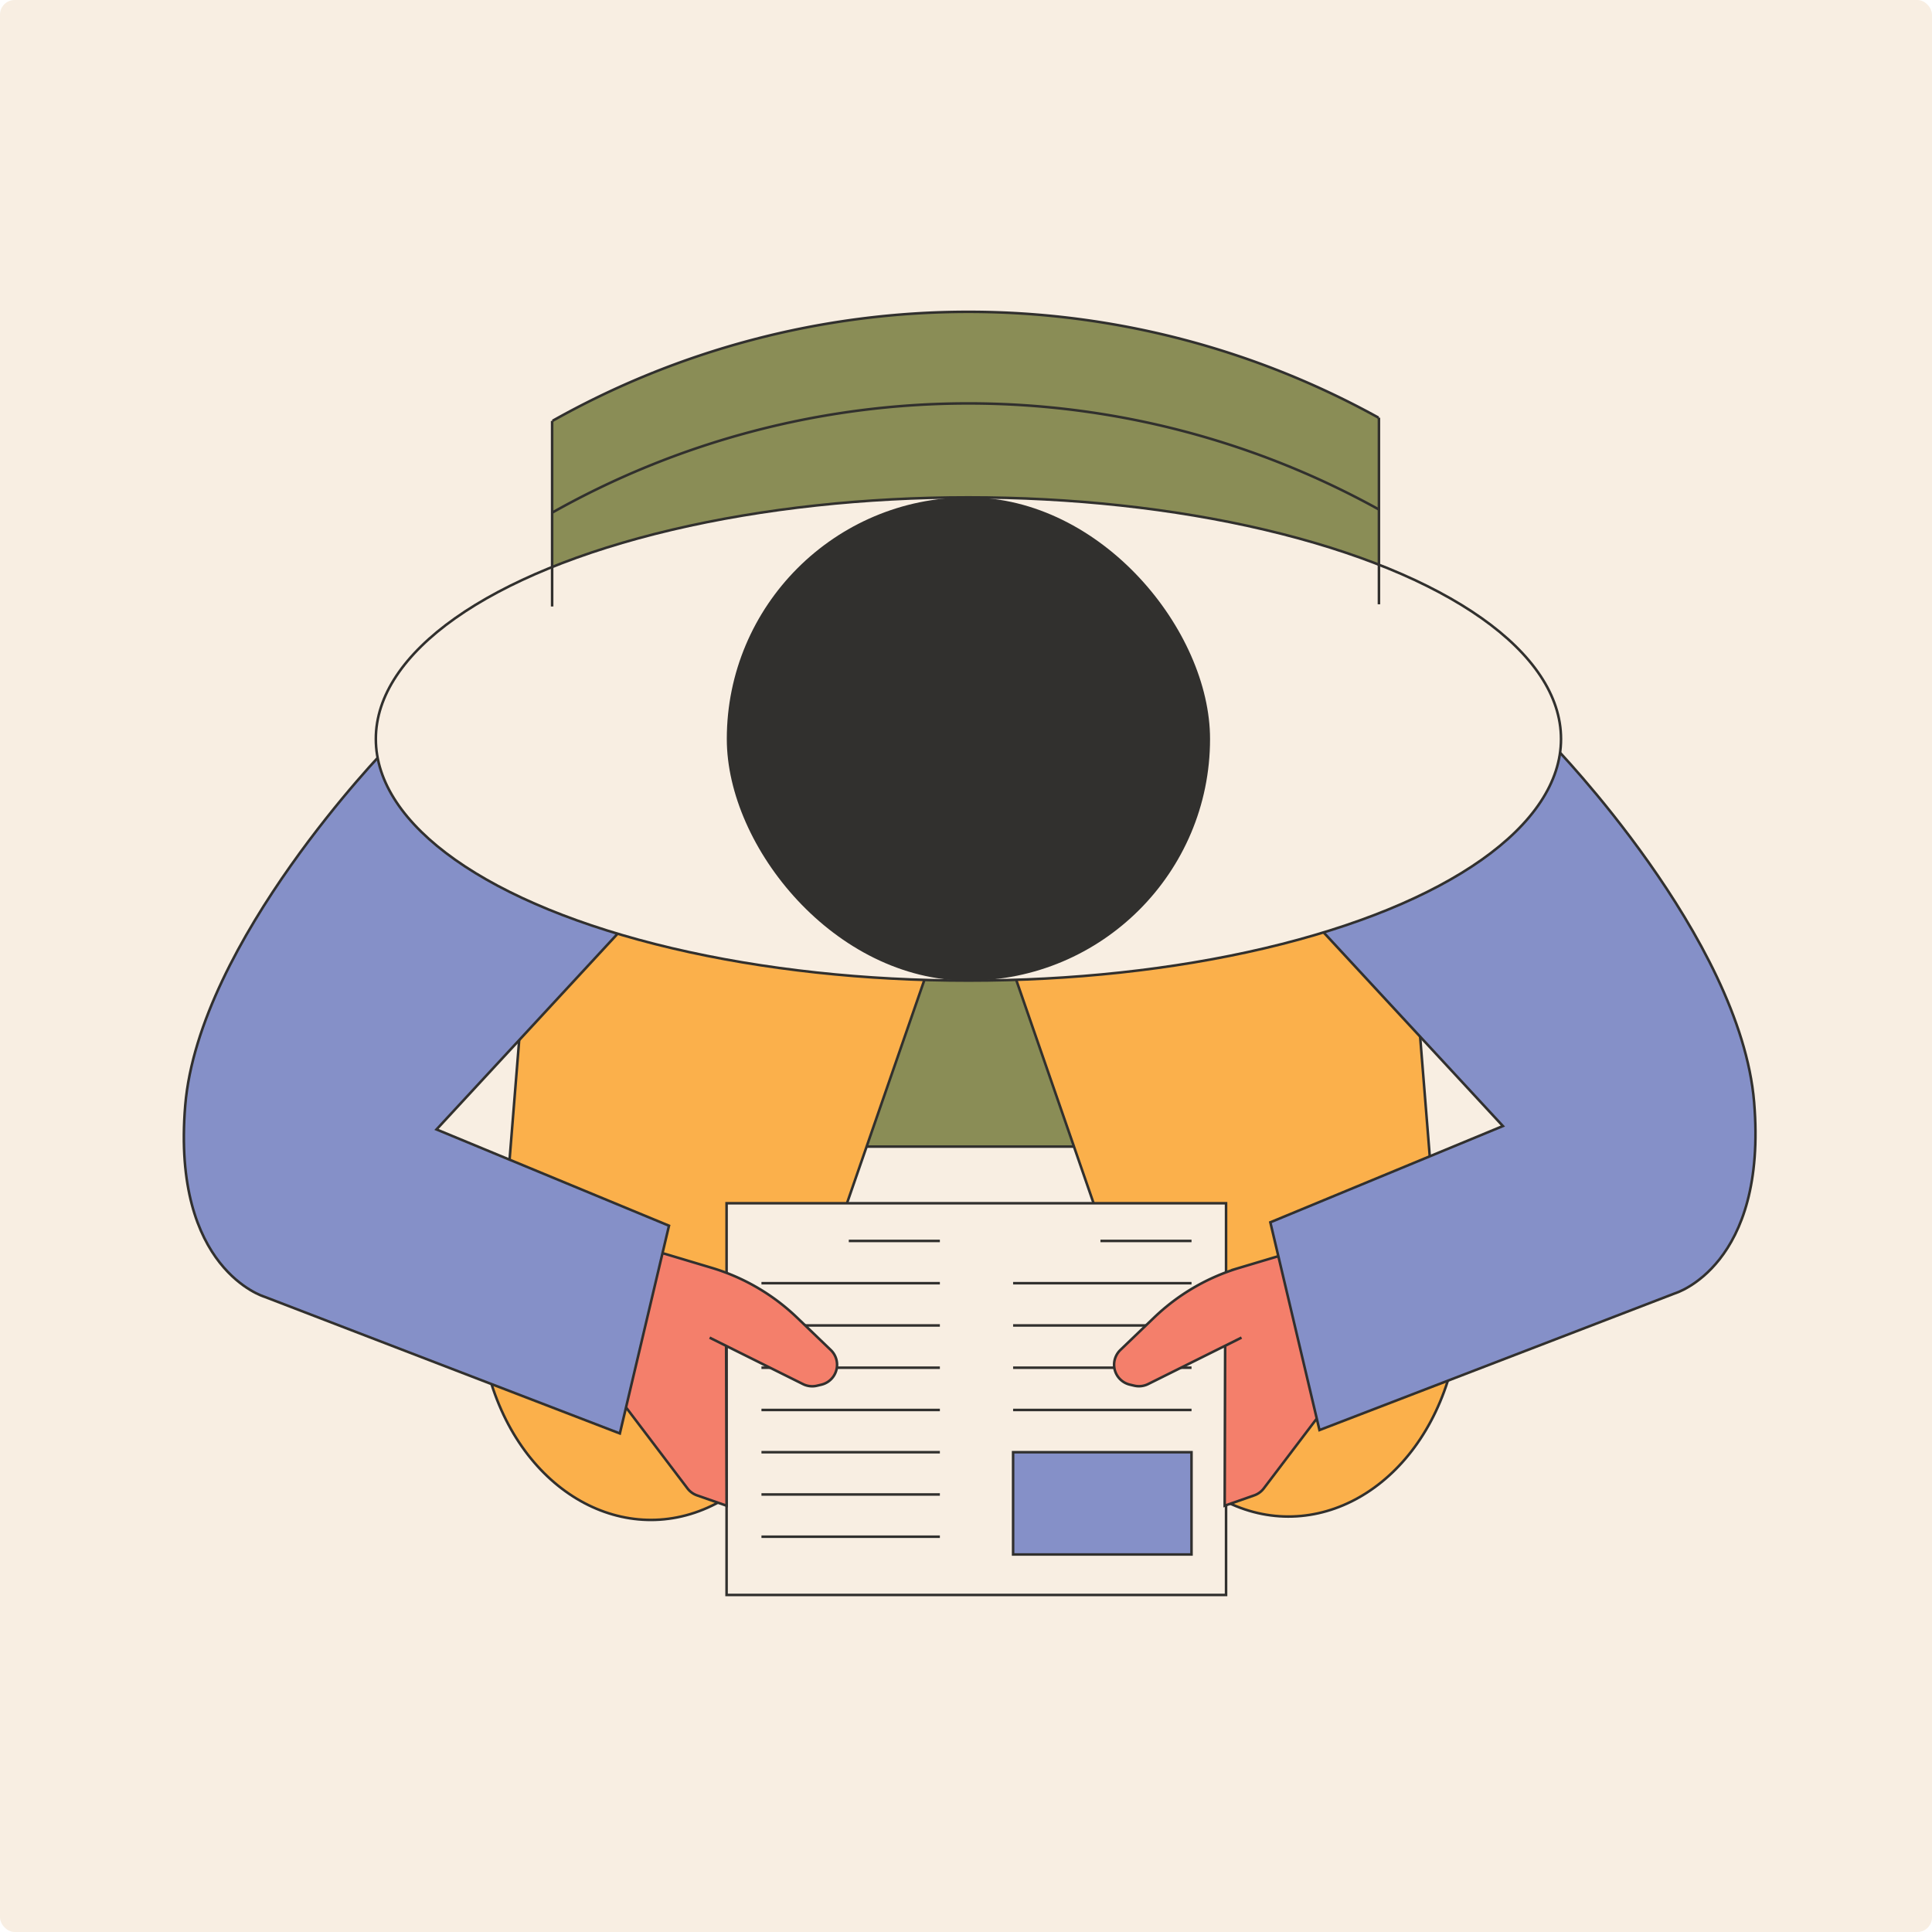 <svg xmlns="http://www.w3.org/2000/svg" xmlns:xlink="http://www.w3.org/1999/xlink" viewBox="0 0 1140.14 1140.14">
  <defs>
    <style>
      .cls-1, .cls-7 {
        fill: none;
      }

      .cls-2, .cls-6 {
        fill: #f8eee2;
      }

      .cls-3 {
        fill: #8a8d56;
      }

      .cls-3, .cls-5, .cls-6, .cls-7, .cls-8, .cls-9 {
        stroke: #31302e;
        stroke-miterlimit: 10;
        stroke-width: 1.5px;
      }

      .cls-4 {
        clip-path: url(#clip-path);
      }

      .cls-5 {
        fill: #fbb04b;
      }

      .cls-8 {
        fill: #8590c8;
      }

      .cls-9 {
        fill: #f47f6b;
      }

      .cls-10 {
        fill: #31302e;
      }
    </style>
    <clipPath id="clip-path">
      <rect class="cls-1" x="325.83" y="119.35" width="487.93" height="312.15"/>
    </clipPath>
  </defs>
  <g id="Capa_2" data-name="Capa 2">
    <g id="Layer_1" data-name="Layer 1">
      <rect class="cls-2" width="1140.14" height="1140.14" rx="8.66"/>
      <g>
        <rect class="cls-3" x="477.84" y="486.55" width="219.98" height="190.1"/>
        <g class="cls-4">
          <g>
            <path class="cls-3" d="M886.18,357.81q18.24-14.78,35-31.2a500.14,500.14,0,0,0-699.42,0q16.77,16.41,35,31.2a500.19,500.19,0,0,1,629.36,0Z"/>
            <path class="cls-3" d="M886.18,411.86q18.24-14.79,35-31.2a500.14,500.14,0,0,0-699.42,0q16.77,16.39,35,31.2a500.19,500.19,0,0,1,629.36,0Z"/>
          </g>
        </g>
        <path class="cls-5" d="M316.63,486.55,290.06,816.82h0c21.7,68.32,84.72,99.37,137.49,67.73h0c11.07-6.64,19.51-18.68,23.37-33.34L563,527.83Z"/>
        <path class="cls-5" d="M827.83,484.55l26.58,330.27h0c-21.7,68.32-84.72,99.37-137.49,67.73h0c-11.07-6.64-19.51-18.68-23.37-33.34l-112-323.38Z"/>
        <g>
          <rect class="cls-6" x="428.78" y="710.08" width="294.76" height="231.16"/>
          <line class="cls-7" x1="500.9" y1="732.32" x2="554.65" y2="732.32"/>
          <line class="cls-7" x1="449.36" y1="757.26" x2="554.65" y2="757.26"/>
          <line class="cls-7" x1="449.36" y1="782.19" x2="554.65" y2="782.19"/>
          <line class="cls-7" x1="449.36" y1="807.13" x2="554.65" y2="807.13"/>
          <line class="cls-7" x1="449.36" y1="832.07" x2="554.65" y2="832.07"/>
          <line class="cls-7" x1="649.41" y1="732.32" x2="703.16" y2="732.32"/>
          <line class="cls-7" x1="597.87" y1="757.26" x2="703.16" y2="757.26"/>
          <line class="cls-7" x1="597.87" y1="782.19" x2="703.16" y2="782.19"/>
          <line class="cls-7" x1="597.87" y1="807.13" x2="703.16" y2="807.13"/>
          <line class="cls-7" x1="597.87" y1="832.07" x2="703.16" y2="832.07"/>
          <line class="cls-7" x1="449.36" y1="857" x2="554.65" y2="857"/>
          <line class="cls-7" x1="449.36" y1="881.94" x2="554.65" y2="881.94"/>
          <line class="cls-7" x1="449.36" y1="906.87" x2="554.65" y2="906.87"/>
          <rect class="cls-8" x="597.87" y="857" width="105.28" height="60.35"/>
        </g>
        <path class="cls-9" d="M392.64,740,420,748.19A124,124,0,0,1,470.4,777.6l19.88,19.1a12.06,12.06,0,0,1,3.7,8.7h0a12.07,12.07,0,0,1-9.29,11.75l-2.61.62a12.1,12.1,0,0,1-8.15-.94l-55.15-27.44,9.73,4.84.27,94.33-17.44-6.09a12.12,12.12,0,0,1-5.64-4.11l-43.57-57.45a12.09,12.09,0,0,1-2-10.56l17.44-62A12.07,12.07,0,0,1,392.64,740Z"/>
        <path class="cls-9" d="M758.81,740l-27.32,8.16a123.94,123.94,0,0,0-50.44,29.41l-19.88,19.1a12.1,12.1,0,0,0-3.7,8.7h0a12.07,12.07,0,0,0,9.29,11.75l2.61.62a12.09,12.09,0,0,0,8.15-.94l55.15-27.44L723,794.23l-.27,94.33,17.43-6.09a12.07,12.07,0,0,0,5.64-4.11l43.57-57.45a12.09,12.09,0,0,0,2-10.56l-17.43-62A12.08,12.08,0,0,0,758.81,740Z"/>
        <path class="cls-8" d="M227.84,441.91S117.37,555.56,109.31,652.35s46.78,112.92,46.78,112.92L365.8,845.93l29-122.6L257.6,666.52,375.7,538.9Z"/>
        <path class="cls-8" d="M916.62,439.91s110.48,113.65,118.54,210.44-46.78,112.92-46.78,112.92L778.67,843.93l-29-122.6,137.24-56.81L768.76,536.9Z"/>
        <ellipse class="cls-6" cx="571.5" cy="436.1" rx="349.71" ry="142.59"/>
        <rect class="cls-10" x="428.91" y="293.51" width="285.18" height="285.18" rx="142.59"/>
        <line class="cls-7" x1="813.76" y1="246.51" x2="813.76" y2="356.61"/>
        <line class="cls-7" x1="325.83" y1="248.42" x2="325.83" y2="357.91"/>
      </g>
    </g>
  </g>
</svg>

